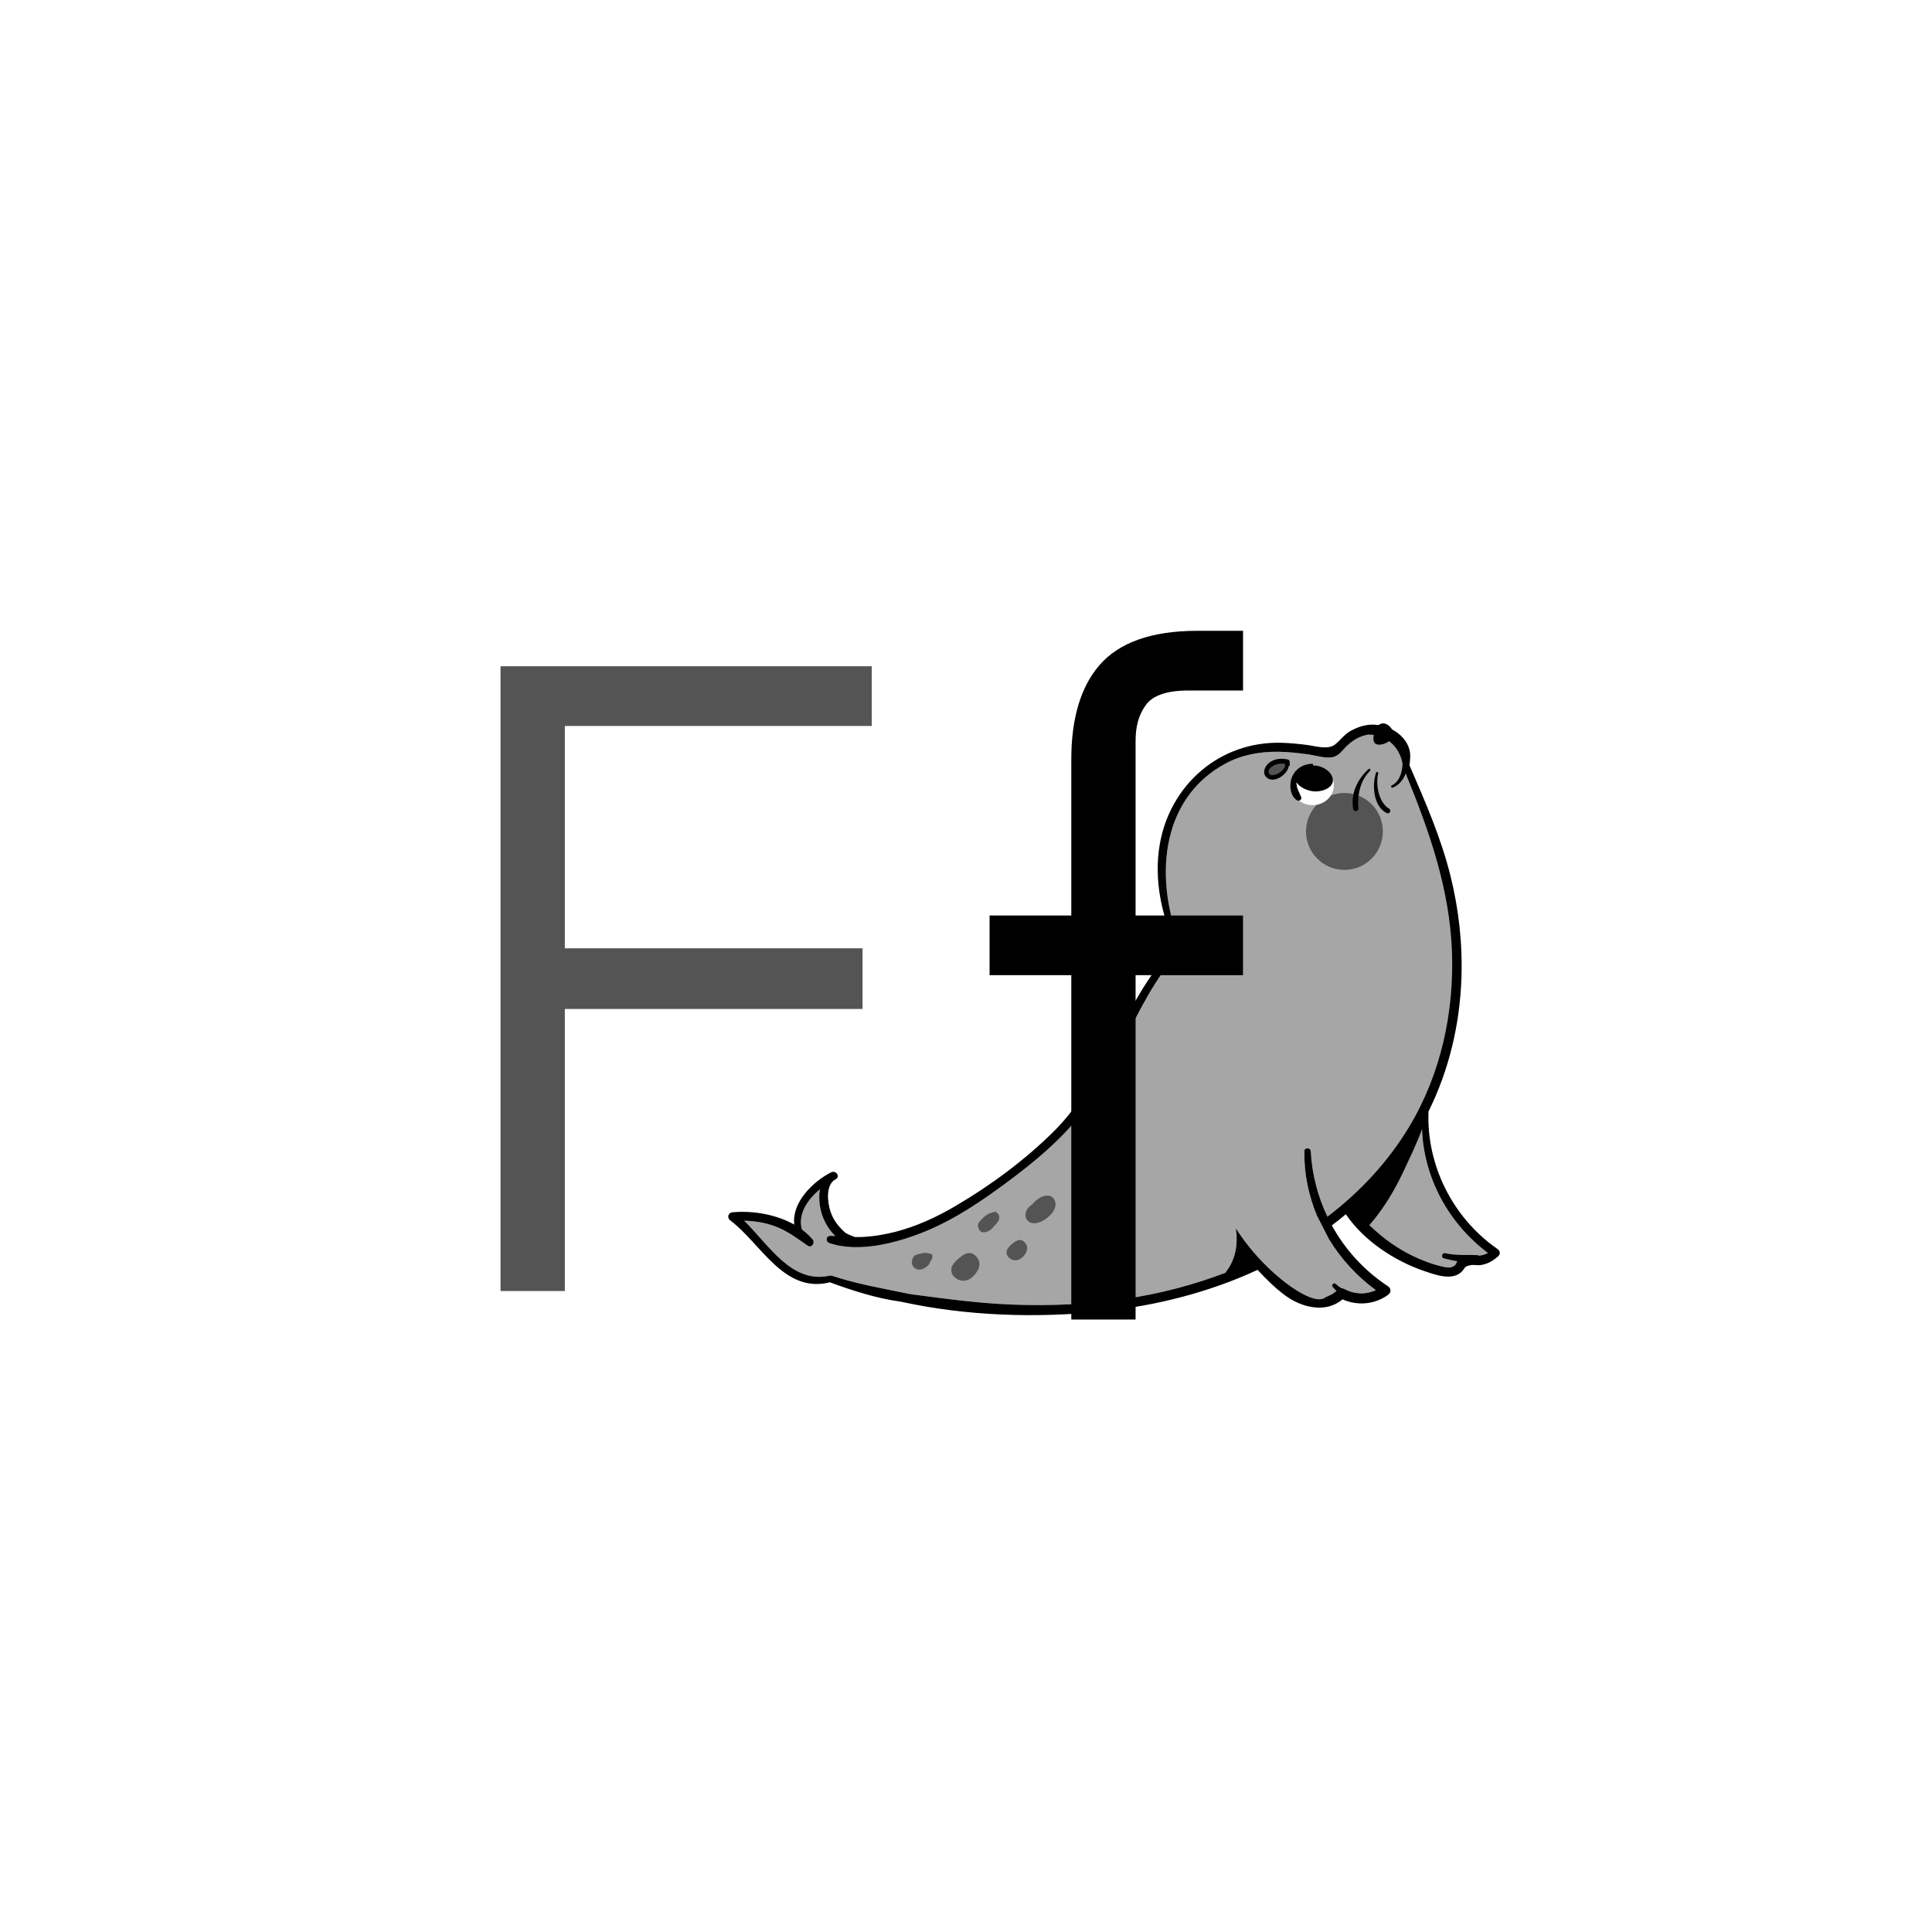 <svg xmlns="http://www.w3.org/2000/svg" xmlns:xlink="http://www.w3.org/1999/xlink" width="1080" zoomAndPan="magnify" viewBox="0 0 810 810" height="1080" preserveAspectRatio="xMidYMid meet" version="1.0"><defs><g/><clipPath id="id1"><path d="M 305.32 303.277 L 628.789 303.277 L 628.789 551.383 L 305.32 551.383 Z M 305.32 303.277 " clip-rule="nonzero"/></clipPath><clipPath id="id2"><path d="M 540 303.141 L 585 303.141 L 585 336 L 540 336 Z M 540 303.141 " clip-rule="nonzero"/></clipPath></defs><rect x="-81" width="972" fill="rgb(100%, 100%, 100%)" y="-81" height="972" fill-opacity="1"/><rect x="-81" width="972" fill="rgb(100%, 100%, 100%)" y="-81" height="972" fill-opacity="1"/><g fill="rgb(32.939%, 32.939%, 32.939%)" fill-opacity="1"><g transform="translate(180.958, 541.269)"><g><path d="M 184.516 -236.902 L 184.516 -261.941 L 28.891 -261.941 L 28.891 0 L 55.855 0 L 55.855 -118.258 L 180.664 -118.258 L 180.664 -143.684 L 55.855 -143.684 L 55.855 -236.902 Z M 184.516 -236.902 "/></g></g></g><path fill="rgb(65.099%, 65.099%, 65.099%)" d="M 623.785 525.297 C 607.121 512.73 596.93 493.672 596.184 473.383 L 596.168 473.422 C 595.629 475.141 594.914 476.844 594.16 478.523 C 593.031 481.262 591.828 483.973 590.531 486.633 C 589.281 489.414 587.98 492.172 586.59 494.887 C 583.145 501.629 579.07 507.949 574.141 513.668 C 580.195 519.461 586.855 524.293 595.023 527.77 C 597.902 529 600.945 530.133 604.012 530.844 C 605.332 531.152 607.406 531.703 608.727 531.191 C 611.023 530.301 610.254 529.289 611.477 528.145 C 612.926 526.785 614.031 526.473 616.07 526.477 C 619.285 526.48 621.469 526.707 623.785 525.297 M 555.957 510.328 C 560.012 512.305 568.926 502.039 576.637 493.043 C 583.602 484.914 589.5 478.031 594.812 468.703 C 611.098 440.129 610.562 408.523 610.266 397.965 C 609.312 363.742 597.102 337.867 589.359 324.301 C 588.367 326.961 586.504 329.25 583.879 330.262 C 583.309 330.48 582.938 329.559 583.469 329.289 C 586.75 327.621 587.797 323.988 587.992 320.473 C 587.988 320.305 587.98 320.141 587.973 319.977 C 587.902 319.82 587.852 319.652 587.836 319.461 C 587.559 315.512 585.66 312.148 582.793 310.059 C 580.668 308.742 576.652 306.773 572.316 307.773 C 569.16 308.504 564.52 311.117 562.773 314.145 C 562.488 314.637 561.625 316.285 559.816 317.094 C 559.125 317.402 558.52 317.484 558.18 317.527 C 555.148 317.91 551.688 316.738 548.68 316.312 C 544.543 315.723 540.379 315.258 536.191 315.184 C 528.379 315.051 520.688 316.418 513.812 320.117 C 485.535 335.34 484.227 370.316 495.09 396.336 C 496.641 395.648 498.332 395.234 499.82 395 C 500.695 394.863 501.09 396.164 500.191 396.355 C 498.594 396.691 497.18 397.305 495.789 398.16 C 495.004 398.637 494.328 399.234 493.633 399.812 C 484.223 410.488 477.883 423.258 471.617 435.812 C 466.055 446.969 460.422 458.18 452.523 468 C 444.141 478.422 433.715 487.109 422.938 495.133 C 411.895 503.355 400.398 511.242 387.477 516.473 C 376.023 521.105 359.922 525.391 347.688 521.148 C 346.055 520.578 346.25 518.133 348.113 518.133 C 348.809 518.137 349.508 518.16 350.203 518.188 C 346.734 514.848 344.492 510.324 343.762 505.648 C 343.438 503.574 343.324 501.035 343.73 498.648 C 338.508 502.969 334.391 509.156 336.199 515.473 C 337.871 516.703 339.398 518.082 340.703 519.641 C 341.836 520.988 340.34 523.422 338.625 522.246 C 333.848 518.98 329.688 515.684 324.047 513.812 C 320.105 512.504 316.07 511.867 311.973 511.797 C 322.254 521.734 331.781 538.398 347.832 534.832 C 348.129 534.766 348.395 534.789 348.629 534.863 C 348.758 534.875 348.891 534.895 349.035 534.941 C 359.707 538.469 370.559 540.242 381.461 542.539 C 395.551 544.395 409.555 546.371 423.816 546.93 C 439.781 547.551 455.844 546.93 471.645 544.582 C 485.996 542.449 500.277 538.77 513.906 533.559 L 513.879 533.391 C 514.5 532.609 515.098 531.738 515.645 530.773 C 519.066 524.754 518.66 518.41 518.117 514.949 C 519.848 517.656 522.789 521.941 527.051 526.684 C 537.48 538.277 550.941 547.188 555.367 544.109 C 556.348 543.43 558.707 542.961 560.891 540.699 C 561.559 540.008 562.727 539.922 563.551 540.371 C 567.875 542.719 572.617 542.816 576.852 540.914 C 568.977 535.152 562.336 527.918 557.324 519.77 C 555.551 516.461 553.934 513.07 552.18 509.75 C 548.613 501.215 546.715 492.027 546.859 482.684 C 546.859 482.594 546.871 482.379 546.969 482.34 C 547.312 482.223 548.355 484.395 548.688 485.078 C 551.285 490.473 551.52 508.16 555.957 510.328 " fill-opacity="1" fill-rule="nonzero"/><path fill="rgb(32.939%, 32.939%, 32.939%)" d="M 403.875 536.977 C 402.398 536.977 400.918 536.297 399.633 534.852 C 398.82 533.938 398.516 531.793 399.312 530.555 C 400.164 529.23 401.086 528.242 402.055 527.527 C 403.445 526.258 404.938 525.344 406.391 525.344 C 407.672 525.344 408.922 526.047 410.066 527.82 C 410.844 529.016 410.715 531.109 410.066 532.332 C 408.48 535.328 406.176 536.977 403.875 536.977 M 385.418 532.293 C 384.227 532.293 383.168 531.668 382.504 530.348 C 381.945 529.242 382.574 526.66 383.805 526.207 C 384.91 525.797 385.984 525.516 387.027 525.402 C 387.348 525.301 387.66 525.254 387.965 525.254 C 388.254 525.254 388.543 525.297 388.824 525.383 C 389.34 525.434 389.852 525.539 390.355 525.703 C 391.387 526.039 390.949 528.012 390.082 528.801 C 389.852 529.504 389.488 530.16 389.055 530.57 C 387.871 531.699 386.582 532.293 385.418 532.293 M 425.711 528.41 C 424.629 528.41 423.543 527.91 422.602 526.852 C 422.004 526.184 421.781 524.613 422.363 523.703 C 422.988 522.734 423.664 522.012 424.375 521.484 C 425.395 520.555 426.488 519.887 427.555 519.887 C 428.488 519.887 429.406 520.398 430.246 521.699 C 430.812 522.574 430.719 524.109 430.246 525.008 C 429.082 527.203 427.395 528.41 425.711 528.41 M 412.328 516.641 C 412.215 516.641 412.098 516.633 411.984 516.625 C 411.121 516.559 410.391 515.734 410.219 514.73 C 409.902 514.082 409.914 513.203 410.391 512.562 C 410.977 511.762 411.625 511.066 412.312 510.457 C 413.219 509.531 414.281 508.852 415.402 508.543 C 415.941 508.328 416.496 508.156 417.07 508.047 C 417.125 508.039 417.184 508.031 417.234 508.031 C 417.609 508.031 417.91 508.281 418.094 508.621 C 419.105 509.18 419.18 511.02 418.512 512.023 C 417.965 512.848 417.344 513.586 416.664 514.195 C 415.547 515.719 413.98 516.641 412.328 516.641 M 433.598 512.863 C 432.492 512.863 431.5 512.496 430.754 511.645 C 429.047 509.68 430.207 507.059 431.707 505.75 C 432.066 505.438 432.445 505.16 432.828 504.906 C 432.961 504.734 433.094 504.566 433.238 504.41 C 434.797 502.711 436.992 501.234 439.074 501.234 C 439.324 501.234 439.574 501.258 439.82 501.301 C 441.695 501.645 443.191 503.898 442.25 506.496 C 441.125 509.598 436.895 512.863 433.598 512.863 M 563.664 364.707 C 554.766 364.707 547.551 357.488 547.551 348.582 C 547.551 339.672 554.766 332.457 563.664 332.457 C 572.559 332.457 579.773 339.672 579.773 348.582 C 579.773 357.488 572.559 364.707 563.664 364.707 M 533.609 325.551 C 532.691 325.551 531.84 325.195 531.391 324.207 C 530.602 322.469 532.242 321.105 533.578 320.316 C 535.039 319.453 536.688 319.09 538.367 319.09 C 538.477 319.09 538.586 319.09 538.695 319.094 C 539.305 319.113 539.629 319.742 539.512 320.234 C 539.715 320.605 539.738 321.074 539.445 321.559 C 538.543 323.059 537.273 324.297 535.68 325.047 C 535.055 325.344 534.309 325.551 533.609 325.551 " fill-opacity="1" fill-rule="nonzero"/><g clip-path="url(#id1)"><path fill="rgb(0%, 0%, 0%)" d="M 538.852 320.863 C 538.777 320.73 538.73 320.582 538.723 320.398 L 538.715 320.242 C 537.355 320.023 535.977 320.117 534.668 320.629 C 533.523 321.078 531.723 322.281 531.879 323.738 C 532.195 326.688 538.43 323.902 538.852 320.863 Z M 540.699 319.402 C 540.715 319.734 540.727 320.066 540.746 320.398 C 540.766 320.809 540.578 321.09 540.312 321.242 C 539.684 325.086 533.453 328.957 530.691 325.594 C 529.16 323.73 530.41 321.16 532.035 319.84 C 534.207 318.07 537.324 317.801 539.957 318.426 C 540.398 318.531 540.676 318.969 540.699 319.402 Z M 573.723 322.453 C 568.988 326.891 566.242 332.668 567.328 339.246 C 567.523 340.469 569.605 340.195 569.5 338.945 C 569.02 333.219 570.242 327.352 574.41 323.141 C 574.859 322.699 574.18 322.023 573.723 322.453 Z M 623.785 525.297 C 607.121 512.734 596.934 493.676 596.184 473.379 L 596.168 473.422 C 595.633 475.141 594.914 476.844 594.16 478.527 C 593.035 481.262 591.828 483.973 590.531 486.633 C 589.277 489.41 587.984 492.176 586.59 494.891 C 583.145 501.633 579.074 507.949 574.137 513.668 C 580.199 519.461 586.855 524.293 595.023 527.773 C 597.902 529.004 600.941 530.137 604.008 530.844 C 605.332 531.152 607.406 531.703 608.727 531.191 C 610.59 530.469 610.438 529.672 610.957 528.777 C 609.047 528.465 607.16 528.012 605.367 527.551 C 603.996 527.199 604.582 525.121 605.953 525.434 C 610.48 526.465 614.789 526.027 619.348 526.219 C 619.605 526.234 619.832 526.309 620.016 526.434 C 621.352 526.332 622.551 526.047 623.785 525.297 Z M 590.766 472.48 C 604.141 450.27 609.703 424.352 608.742 398.805 C 607.758 372.641 599.223 348.375 589.359 324.301 C 588.371 326.965 586.504 329.25 583.879 330.258 C 583.305 330.477 582.938 329.555 583.469 329.293 C 586.75 327.625 587.797 323.988 587.988 320.473 C 587.984 320.312 587.984 320.141 587.977 319.977 C 587.938 319.898 587.91 319.816 587.887 319.734 C 587.844 319.582 587.84 319.469 587.84 319.457 C 587.832 319.328 587.031 314.176 582.371 310.723 C 578.746 308.035 574.91 307.949 573.66 307.973 C 573.27 308.035 572.879 308.102 572.48 308.199 C 568.648 309.133 565.711 311.434 563.191 314.258 C 561.707 315.902 560.523 317.23 558.18 317.523 C 555.145 317.906 551.688 316.742 548.684 316.312 C 544.543 315.723 540.379 315.258 536.191 315.184 C 528.383 315.051 520.684 316.418 513.812 320.117 C 485.535 335.344 484.23 370.312 495.086 396.336 C 496.641 395.652 498.332 395.234 499.816 394.996 C 500.691 394.859 501.094 396.164 500.191 396.355 C 498.59 396.695 497.18 397.301 495.789 398.156 C 495.004 398.641 494.324 399.234 493.633 399.812 C 484.223 410.488 477.879 423.254 471.617 435.816 C 466.051 446.969 460.422 458.18 452.523 468 C 444.145 478.418 433.715 487.105 422.934 495.129 C 411.891 503.352 400.398 511.238 387.473 516.473 C 376.027 521.105 359.918 525.395 347.688 521.148 C 346.055 520.582 346.25 518.133 348.113 518.133 C 348.809 518.141 349.512 518.16 350.203 518.184 C 346.734 514.852 344.492 510.324 343.762 505.652 C 343.441 503.57 343.328 501.039 343.73 498.648 C 338.508 502.969 334.391 509.16 336.203 515.473 C 337.871 516.707 339.398 518.082 340.699 519.641 C 341.832 520.992 340.34 523.422 338.621 522.246 C 333.844 518.98 329.684 515.684 324.047 513.812 C 320.109 512.504 316.062 511.867 311.973 511.797 C 322.254 521.734 331.777 538.398 347.832 534.828 C 348.133 534.766 348.398 534.789 348.633 534.863 C 348.758 534.871 348.891 534.891 349.039 534.938 C 359.707 538.469 370.559 540.238 381.461 542.539 C 395.551 544.391 409.555 546.367 423.82 546.93 C 439.781 547.551 455.844 546.93 471.645 544.582 C 485.992 542.453 500.277 538.773 513.91 533.559 L 513.883 533.391 C 514.496 532.609 515.094 531.738 515.645 530.77 C 519.07 524.75 518.66 518.41 518.113 514.945 C 519.848 517.656 522.785 521.938 527.051 526.684 C 537.477 538.277 550.941 547.188 555.371 544.109 C 556.262 543.48 558.328 543.039 560.344 541.215 C 559.773 540.672 559.242 540.113 558.773 539.586 C 558.016 538.738 559.188 537.555 560.027 538.332 C 560.75 539.004 561.547 539.566 562.379 540.09 C 562.789 540.082 563.195 540.18 563.551 540.371 C 567.875 542.719 572.617 542.82 576.852 540.918 C 568.977 535.152 562.336 527.918 557.324 519.77 C 555.555 516.461 553.934 513.066 552.18 509.746 C 548.617 501.215 546.711 492.027 546.863 482.688 C 546.891 481.031 549.418 481.051 549.508 482.688 C 550.031 492.289 552.445 501.605 556.523 510.137 C 570.117 499.789 581.867 487.254 590.766 472.48 Z M 628.238 526.559 C 626.098 528.609 623.574 530.035 620.547 530.414 C 619.355 530.562 618.047 530.203 616.91 530.375 C 613.438 530.891 614.406 531.793 612.531 533.43 C 608.496 536.949 601.746 534.453 597.422 532.996 C 584.555 528.641 571.895 520.23 564.285 509.145 L 564.254 509.086 C 562.336 510.688 560.375 512.242 558.379 513.758 C 563.91 523.836 571.875 532.652 581.91 539.266 C 583.348 540.223 583.262 541.945 581.91 542.906 C 576.273 546.949 569.102 547.523 562.855 544.77 C 555.895 550.68 545.871 548.27 538.941 543.211 C 534.652 540.082 530.863 536.25 527.242 532.402 C 507.016 541.77 485.102 547.332 462.773 549.738 C 434.91 552.742 405.086 551.766 377.617 545.719 C 367.562 544.375 357.52 541.121 348.242 537.738 C 348.145 537.703 348.059 537.656 347.977 537.605 C 328.645 542.527 318.934 521.164 306.215 511.711 C 304.68 510.578 305.191 508.422 307.184 508.246 C 315.441 507.5 325.297 509.086 332.992 513.41 C 331.906 504.184 340.695 495.449 348.539 491.457 C 350.586 490.543 352.395 493.438 350.328 494.414 C 346.031 496.699 346.941 504.086 348.145 507.812 C 349.367 511.562 351.621 514.359 354.492 516.91 C 354.805 517.086 355.121 517.254 355.441 517.41 C 356.41 517.891 357.445 518.246 358.461 518.637 C 359.387 518.656 360.32 518.656 361.258 518.617 C 366.047 518.41 370.793 517.629 375.43 516.434 C 384.363 514.133 392.738 510.246 400.625 505.609 C 415.395 496.938 429.867 486.242 441.914 474.227 C 464.328 451.844 470.621 419.637 492.461 396.949 C 492.578 396.824 492.699 396.738 492.832 396.668 C 486.891 383.293 483.758 368.684 486.211 354.148 C 490.391 329.352 511.195 310.543 537.605 311.426 C 541.039 311.543 544.469 311.879 547.879 312.305 C 551.551 312.77 556.691 314.531 559.758 312.094 C 562.078 310.25 563.516 307.98 566.223 306.449 C 568.328 305.258 570.629 304.375 573.047 303.988 C 581.91 302.562 592.312 309.207 591.164 318.426 C 591.141 319.238 591.051 320.051 590.922 320.855 C 597.449 335.922 604.09 351.051 608.066 366.98 C 611.613 381.164 613.242 395.793 612.699 410.387 C 611.996 429.621 607.5 448.707 598.895 466.004 L 598.906 466.031 C 598.02 488.391 608.984 510.605 627.848 523.652 C 628.832 524.336 629.18 525.66 628.238 526.559 Z M 582.395 339.059 C 577.949 336.379 576.68 328.895 577.82 324.219 C 577.965 323.633 577.109 323.41 576.918 323.973 C 575.16 329.188 575.781 338.023 581.336 340.863 C 582.531 341.469 583.551 339.758 582.395 339.059 " fill-opacity="1" fill-rule="nonzero"/></g><path fill="rgb(100%, 100%, 100%)" d="M 559.219 329.242 C 559.219 333.84 555.234 337.566 550.316 337.566 C 545.402 337.566 541.418 333.84 541.418 329.242 C 541.418 324.645 545.402 320.918 550.316 320.918 C 555.234 320.918 559.219 324.645 559.219 329.242 " fill-opacity="1" fill-rule="nonzero"/><g clip-path="url(#id2)"><path fill="rgb(0%, 0%, 0%)" d="M 584.152 308.227 C 583.645 311.109 578.551 313.086 576.691 311.82 C 575.352 310.91 575.883 308.453 576.027 307.777 C 576.082 307.52 577.004 303.5 579.672 303.285 C 581.656 303.125 583.176 305.18 583.324 305.383 C 583.535 305.684 584.391 306.867 584.152 308.227 Z M 558.547 325.715 C 557.457 322.777 553.801 320.863 550.539 320.918 C 550.625 320.598 550.434 320.172 550.031 320.195 C 546.414 320.379 543.289 322.145 541.77 325.559 C 540.398 328.641 540.715 333.609 543.812 335.555 C 544.633 336.074 545.922 335.199 545.547 334.227 C 544.688 332 543.398 330.281 543.59 327.898 C 544.941 330.477 549.035 331.793 551.539 331.828 C 554.785 331.883 560.094 329.902 558.547 325.715 " fill-opacity="1" fill-rule="nonzero"/></g><g fill="rgb(0%, 0%, 0%)" fill-opacity="1"><g transform="translate(401.409, 553.224)"><g><path d="M 119.734 -263.723 L 119.734 -288.75 L 100.484 -288.75 C 81.234 -288.75 67.758 -283.742 59.676 -274.504 C 51.59 -265.262 47.738 -251.789 47.738 -234.848 L 47.738 -169.398 L 13.477 -169.398 L 13.477 -144.375 L 47.738 -144.375 L 47.738 0 L 74.691 0 L 74.691 -144.375 L 119.734 -144.375 L 119.734 -169.398 L 74.691 -169.398 L 74.691 -242.547 C 74.691 -248.324 75.844 -253.328 78.926 -257.562 C 81.621 -261.414 87.395 -263.723 96.633 -263.723 Z M 119.734 -263.723 "/></g></g></g></svg>